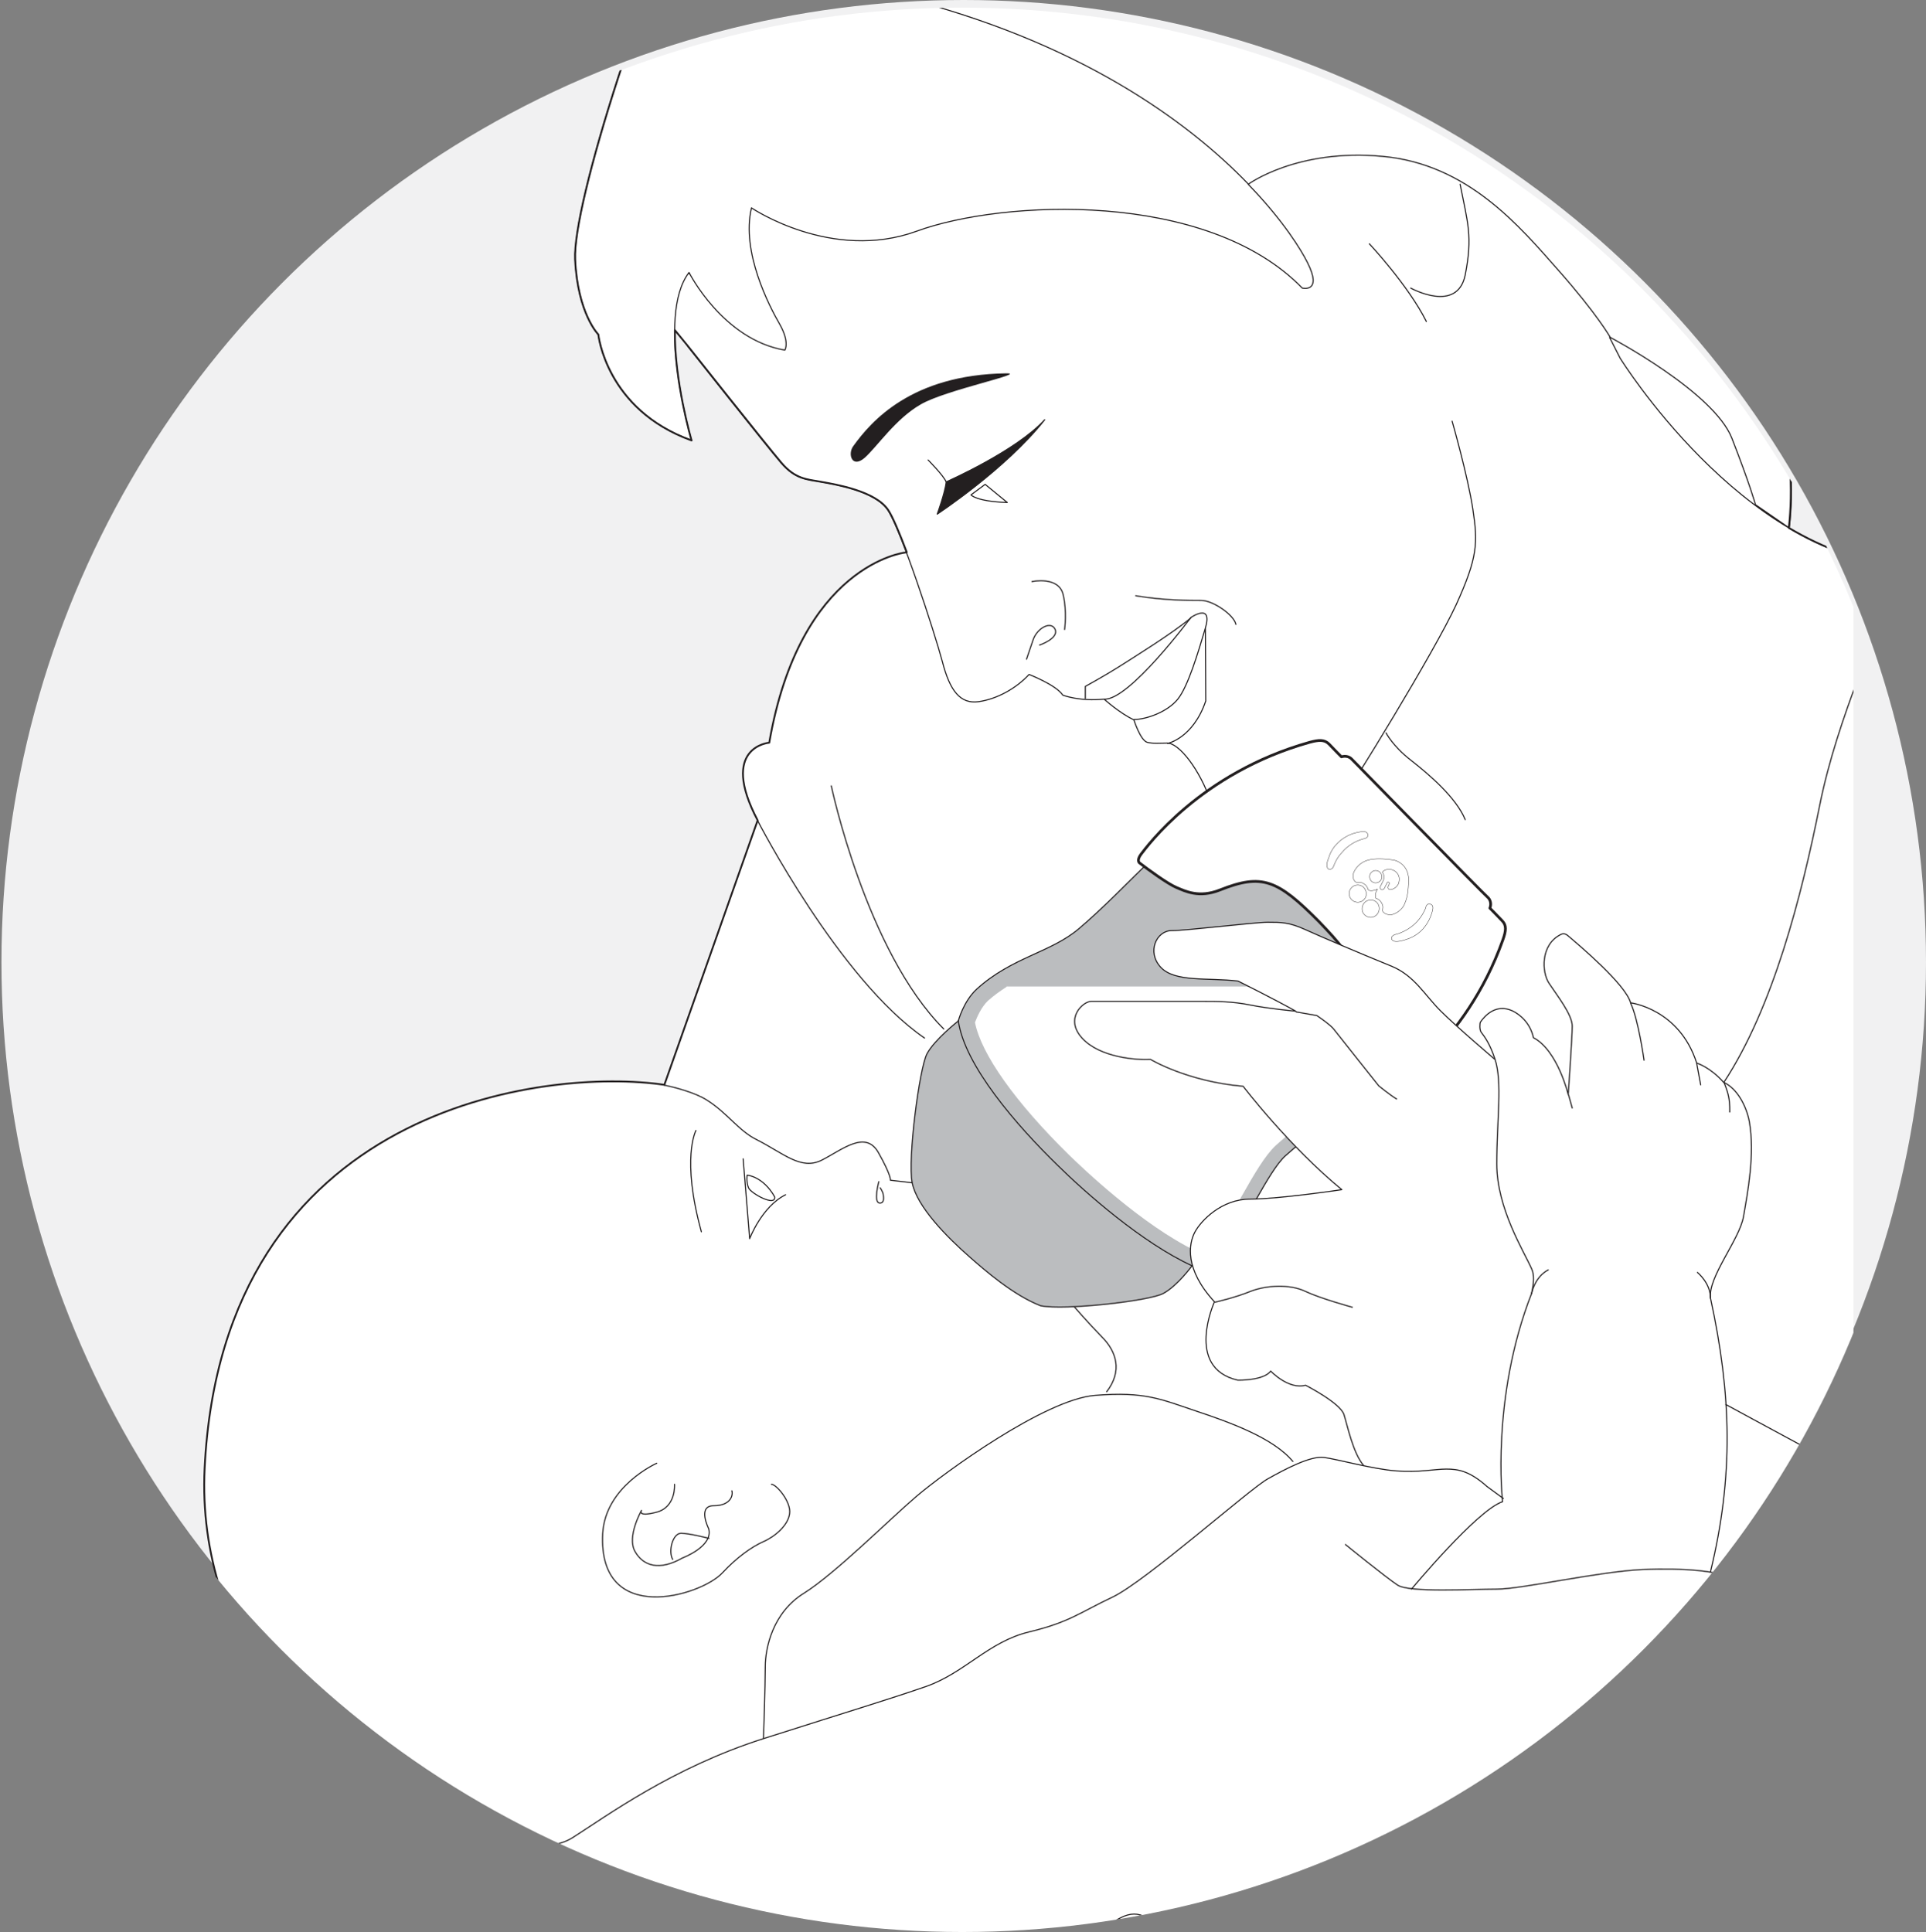 <?xml version="1.0" encoding="utf-8"?>
<!-- Generator: Adobe Illustrator 22.0.1, SVG Export Plug-In . SVG Version: 6.00 Build 0)  -->
<svg version="1.1" id="Layer_1" xmlns="http://www.w3.org/2000/svg" xmlns:xlink="http://www.w3.org/1999/xlink" x="0px" y="0px"
	 viewBox="0 0 530.8 532.5" style="enable-background:new 0 0 530.8 532.5;" xml:space="preserve">
<rect x="0" y="0" width="530.8" height="532.5" fill="#808080" stroke="none"/>
<style type="text/css">
	.st0{fill:#F1F1F2;}
	.st1{clip-path:url(#SVGID_2_);}
	.st2{clip-path:url(#SVGID_4_);fill:#FFFFFF;}
	
		.st3{clip-path:url(#SVGID_4_);fill:none;stroke:#231F20;stroke-width:0.5;stroke-linecap:round;stroke-linejoin:round;stroke-miterlimit:10;}
	
		.st4{clip-path:url(#SVGID_4_);fill:none;stroke:#231F20;stroke-width:0.3;stroke-linecap:round;stroke-linejoin:round;stroke-miterlimit:10;}
	.st5{clip-path:url(#SVGID_4_);fill:#BBBDBF;}
	.st6{clip-path:url(#SVGID_4_);fill:#231F20;}
	.st7{clip-path:url(#SVGID_4_);fill:none;stroke:#231F20;stroke-width:0.3;stroke-linecap:round;stroke-linejoin:round;}
	
		.st8{clip-path:url(#SVGID_4_);fill:none;stroke:#231F20;stroke-width:0.75;stroke-linecap:round;stroke-linejoin:round;stroke-miterlimit:10;}
	.st9{clip-path:url(#SVGID_2_);fill:none;stroke:#231F20;stroke-width:0.1;stroke-miterlimit:10;}
</style>
<g>
	<circle class="st0" cx="265.6" cy="265.2" r="265.2"/>
</g>
<g>
	<defs>
		<circle id="SVGID_1_" cx="265.2" cy="267.3" r="265.2"/>
	</defs>
	<clipPath id="SVGID_2_">
		<use xlink:href="#SVGID_1_"  style="overflow:visible;"/>
	</clipPath>
	<g class="st1">
		<defs>
			<rect id="SVGID_3_" x="-30.4" y="-4.8" width="541.2" height="541.2"/>
		</defs>
		<clipPath id="SVGID_4_">
			<use xlink:href="#SVGID_3_"  style="overflow:visible;"/>
		</clipPath>
		<path class="st2" d="M772.4,492.2c-4.3-28.5-22.8-90.6-34.2-121.2c-11.4-30.7-28.5-94.8-30.7-102.7c-1-3.8-3.3-11.3-5.5-18.1
			l1.2-3.3c1.4-5,8.6-14.3,5.7-18.5c-2.9-4.3-2.9-11.4-19.3-37.8c-16.4-26.4-12.1-29.9-34.2-39.2c-22.1-9.3-58.5-7.1-73.4-4.3
			c-15,2.9-54.2,5.7-54.2,5.7l-4.3,2.9c-10.9-0.7-21.2-4.7-30.5-10.2c0.5-4.5,2.4-24.6-5.8-39.7c-9.3-17.1-17.8-36.4-24.2-58.5
			c-6.4-22.1-5-46.3-25.7-61.3c-20.7-15-22.1-10-22.1-10s-47.8-96.3-105.5-93.4c0,0-19.3-12.8-17.1-7.1l-15.7,1.4
			c-20,4.3-54.2,22.1-77,69.9C177-5.5,157.8,56.6,158.5,71.5c0.7,15,6.4,20.7,6.4,20.7s2.1,20.7,25.7,29.2c0,0-4.8-16.3-4.6-30.4
			l3.6,4.4c0,0,21.7,27.4,25.7,32.1c3.9,4.6,7.1,4.6,11,5.3c3.9,0.7,15,2.5,18.5,7.8c1.2,1.8,3.1,6.3,5.1,11.6l-0.5,0.1
			c0,0-28.9,3.2-37.4,52.4c0,0-13.9,1.1-3.2,21.4l-25.7,72.9c-32.4-4.8-121.8,5.5-126.7,105.7c-2.3,46.8,29.9,88.9,78.5,102.9
			c0,0-11.2,33,17.3,61.5c0,0,8.2,9.5,28.7,14.9l-3,0.1c-41.4-17.1-252.4-57-283.8-57c-31.4,0-49.9,4.3-71.3,21.4
			c-21.4,17.1-104.1,114.1-181.1,215.3c-77,101.3-158.3,191.1-158.3,191.1s15.7,18.5,32.8,29.9c17.1,11.4,37.1,11.4,59.9,25.7
			c20,12.5,37.8,31.5,59.1,27.5l79.2,76.6l149.7-5.7c34.2-94.1,65.6-199.6,68.4-218.2c2.9-18.5,0-32.8,7.1-35.7
			c7.1-2.9,10-5.7,10-15.7c0-10,4.3-12.8,7.1-18.5c2.9-5.7,0-31.4,0-31.4s77-10,98.4-14.3c31.4,14.3,220.9,93.6,271.6,96
			c4.7,8.8,26.4,43.4,34,52.2c7.6,8.8,12.3,11.7,14.7,5.9c2.3-5.9,6.4-17,7-26.4c0.6-9.4,7-11.1,12.3-14.1
			c5.3-2.9,10.5-6.4,15.8-2.4c5.3,4.1,19.3,14.1,34,14.1c14.7,0,22.3-3.5,22.3-9.4c0-5.9,22.9-34,65.6-34c42.8,0,56.3,0.6,81.5,9.4
			l134.3-288.1C756.7,560.6,776.7,520.7,772.4,492.2"/>
		<path class="st3" d="M772.4,492.2c-4.3-28.5-22.8-90.6-34.2-121.2c-11.4-30.7-28.5-94.8-30.7-102.7c-1-3.8-3.3-11.3-5.5-18.1
			l1.2-3.3c1.4-5,8.6-14.3,5.7-18.5c-2.9-4.3-2.9-11.4-19.3-37.8c-16.4-26.4-12.1-29.9-34.2-39.2c-22.1-9.3-58.5-7.1-73.4-4.3
			c-15,2.9-54.2,5.7-54.2,5.7l-4.3,2.9c-10.9-0.7-21.2-4.7-30.5-10.2c0.5-4.5,2.4-24.6-5.8-39.7c-9.3-17.1-17.8-36.4-24.2-58.5
			c-6.4-22.1-5-46.3-25.7-61.3c-20.7-15-22.1-10-22.1-10s-47.8-96.3-105.5-93.4c0,0-19.3-12.8-17.1-7.1l-15.7,1.4
			c-20,4.3-54.2,22.1-77,69.9C177-5.5,157.8,56.6,158.5,71.5c0.7,15,6.4,20.7,6.4,20.7s2.1,20.7,25.7,29.2c0,0-4.8-16.3-4.6-30.4
			l3.6,4.4c0,0,21.7,27.4,25.7,32.1c3.9,4.6,7.1,4.6,11,5.3c3.9,0.7,15,2.5,18.5,7.8c1.2,1.8,3.1,6.3,5.1,11.6l-0.5,0.1
			c0,0-28.9,3.2-37.4,52.4c0,0-13.9,1.1-3.2,21.4l-25.7,72.9c-32.4-4.8-121.8,5.5-126.7,105.7c-2.3,46.8,29.9,88.9,78.5,102.9
			c0,0-11.2,33,17.3,61.5c0,0,8.2,9.5,28.7,14.9l-3,0.1c-41.4-17.1-252.4-57-283.8-57c-31.4,0-49.9,4.3-71.3,21.4
			c-21.4,17.1-104.1,114.1-181.1,215.3c-77,101.3-158.3,191.1-158.3,191.1s15.7,18.5,32.8,29.9c17.1,11.4,37.1,11.4,59.9,25.7
			c20,12.5,37.8,31.5,59.1,27.5l79.2,76.6l149.7-5.7c34.2-94.1,65.6-199.6,68.4-218.2c2.9-18.5,0-32.8,7.1-35.7
			c7.1-2.9,10-5.7,10-15.7c0-10,4.3-12.8,7.1-18.5c2.9-5.7,0-31.4,0-31.4s77-10,98.4-14.3c31.4,14.3,220.9,93.6,271.6,96
			c4.7,8.8,26.4,43.4,34,52.2c7.6,8.8,12.3,11.7,14.7,5.9c2.3-5.9,6.4-17,7-26.4c0.6-9.4,7-11.1,12.3-14.1
			c5.3-2.9,10.5-6.4,15.8-2.4c5.3,4.1,19.3,14.1,34,14.1c14.7,0,22.3-3.5,22.3-9.4c0-5.9,22.9-34,65.6-34c42.8,0,56.3,0.6,81.5,9.4
			l134.3-288.1C756.7,560.6,776.7,520.7,772.4,492.2z"/>
		<path class="st4" d="M195.4,424c0,0-5.4-1.4-7.7-1.4c-2.3,0-3.6,5-2.3,7.2 M185.9,409.1c0,0,0.5,6.3-5,7.7
			c-5.4,1.4-4.1-0.5-4.1-0.5s-4.1,7.2-1.8,11.3c2.3,4.1,6.8,5.4,13.1,1.8c0,0,8.6-3.2,7.2-8.1c0,0-3.2-6.3,1.4-6.3
			c4.5,0,5.4-2.7,5-4.1 M181,403.3c0,0-14.2,6.3-14.9,19.4c-1.3,25.7,27.1,17.2,33,10.8c3.9-4.2,8.1-7.2,11.3-8.6
			c3.2-1.4,6.8-4.5,7.2-7.7c0.5-3.2-3.6-8.1-5-8.1 M242.2,325.7c0,0-1.6,5.9,0.3,5.9c1.2,0,1.1-1.4,0.9-2.5
			c-0.1-0.6-0.8-1.7-0.8-1.7 M296,360.1c0,0,3.7,4.3,7.7,8.4c4,4,5.7,9.4,1.3,15.1 M210.4,479.2c0,0,0.5-14.4,0.5-19.8
			c0-5.3,2.1-15,10.7-20.3c8.6-5.4,23.5-20.3,31-26.7c7.5-6.4,35.3-26.7,49.2-27.8c13.9-1.1,18.2,1.1,27.8,4.3
			c9.6,3.2,21.4,7.5,26.7,13.9 M229.1,216.6c0,0,9.6,45.6,31,67 M208.8,226.2c0,0,22.5,43.8,46,59.9 M134.8,507.7
			c8.5,0.2,16.6,2.8,23-1.2c9.3-5.9,27.5-19.3,52.6-27.3c25.1-8,34.2-10.7,44.9-14.4c10.7-3.8,17.1-12.3,28.3-15
			c11.2-2.7,13.9-5.3,23-9.6c9.1-4.3,38-30,42.8-32.6c4.8-2.7,11.8-6.4,15.5-5.9c3.7,0.5,13.4,3.2,19.8,3.7
			c6.4,0.5,10.7-0.5,13.9-0.5c3.2,0,6.4,0.5,11.2,4.8l4.5,3.3 M191.8,311.6c0,0-4.1,7.6,1.5,27.9 M204.8,319.4l1.8,22
			c0,0,3.3-8.8,9.9-12.1 M183.1,299.1c3,0.6,8.6,2.1,11.7,4.1c5.6,3.5,8.8,8.5,13.7,10.9c7.5,3.8,12.2,8.5,17.9,5.7
			c5.6-2.8,12.1-8.5,15.7-2.1c3.6,6.4,3.3,7.6,3.3,7.6l6,0.7"/>
		<path class="st5" d="M403.1,274.4c3-4.1,3.9-10-1.8-17.1c-5.7-7.1-28.5-30.7-37.8-39.2c-9.3-8.6-21.3-1.7-21.3-1.7
			c-16.8,10.2-31.3,28.1-44.9,39.6c-7.8,6.6-18.4,7.8-28.1,16.6c-3.7,3.4-5.1,8.8-5.1,8.8s-6.5,5.1-8.6,9
			c-2.1,3.9-5.4,29.1-4.1,35.6c1.3,6.6,9.6,15,15.9,20.5c4.2,3.7,12,10.5,19.5,13.4c6.6,1.3,29.9-1.3,33.8-3.4
			c3.9-2.1,7.9-7.6,7.9-7.6s4.9,0.6,8.6-3.9c6-7.3,12.3-22,17.1-26.4C364.9,309,391.7,290.2,403.1,274.4"/>
		<path class="st4" d="M255.8,126.8c0,0,4.3,4.3,5,6.1 M286.5,177.8c0,0,5.3-1.8,4.3-4.3c-1.1-2.5-5-0.4-6.1,2.9
			c-1.1,3.2-1.8,5.3-1.8,5.3 M284.4,160.3c0,0,7.4-1.6,8.6,3.6c1.1,4.6,0.4,9.6,0.4,9.6 M304.3,192.7c6.8,0.5,23.9-22.5,23.9-22.5
			s6.1-4.2,4,2.9c-2.1,7.1-4.8,16.1-7.6,19.6c-2.9,3.6-8.8,5.6-12,5.6 M189.5,95.4c0,0,21.7,27.5,25.7,32.1c3.9,4.6,7.1,4.6,11,5.3
			c3.9,0.7,15,2.5,18.5,7.8c3.6,5.3,12.8,33.5,15,41.7c2.1,8.2,5,11.8,10,11.1c5-0.7,10.3-3.6,13.9-7.5c0,0,7.5,2.9,9.3,5.7
			c0,0,4.6,1.8,11.4,1.1c0,0,4.3,3.9,8.2,5.7c0,0,1.8,5.7,3.7,6.2c1.6,0.4,3.5,0.2,5.5,0.2c3.2,0,8.9,7.1,12.1,16.4 M382,202
			c0,0,1.8,3.6,6.8,7.5c5,3.9,12.5,10.3,15,16.4 M400.2,116.1c0,0,4.3,15,5.7,24.2c1.4,9.3,1.4,13.2-4.6,26.4
			c-6.1,13.2-28.7,49.9-32.9,55.9 M403.1,274.4c3-4.1,3.9-10-1.8-17.1c-5.7-7.1-28.5-30.7-37.8-39.2c-9.3-8.6-21.3-1.7-21.3-1.7
			c-16.8,10.2-31.3,28.1-44.9,39.6c-7.8,6.6-18.4,7.8-28.1,16.6c-3.7,3.4-5.1,8.8-5.1,8.8s-6.5,5.1-8.6,9
			c-2.1,3.9-5.4,29.1-4.1,35.6c1.3,6.6,9.6,15,15.9,20.5c4.2,3.7,12,10.5,19.5,13.4c6.6,1.3,29.9-1.3,33.8-3.4
			c3.9-2.1,7.9-7.6,7.9-7.6s4.9,0.6,8.6-3.9c6-7.3,12.3-22,17.1-26.4C364.9,309,391.7,290.2,403.1,274.4z"/>
		<path class="st6" d="M287.9,115.7c-10.7,13.6-29.6,26-29.6,26s2.1-5.7,2.5-8.9C260.8,132.8,280.1,124.3,287.9,115.7"/>
		<path class="st7" d="M287.9,115.7c-10.7,13.6-29.6,26-29.6,26s2.1-5.7,2.5-8.9C260.8,132.8,280.1,124.3,287.9,115.7z"/>
		<path class="st4" d="M267.6,136.4c0,0,1.4,1.8,10,2.1l-6.1-5L267.6,136.4z"/>
		<path class="st6" d="M277.2,102.9c6.5-0.1-16.8,4.6-23.5,8.6c-6.8,3.9-11.8,11.4-15.3,14.6c-3.6,3.2-4.9-1-3.2-3.2
			C240.1,116.1,251.2,103.3,277.2,102.9"/>
		<path class="st4" d="M389,438c0,0,18.2-21.9,25.1-24.1c0,0-3.3-28.5,8-57.4c0.6-2.8,0.8-5.1,0-6.8c-2.1-4.8-9.6-16.6-9.6-28.9
			c0-12.3,1.6-22.5-0.5-28.9c-1.4-4.2-2.8-6.1-3.8-7.4c-0.5-0.7-0.4-2.5-0.2-2.8c1.1-1.6,4.2-5.2,8.8-3.1c1.9,0.9,4.9,3.2,5.8,7.4
			c6.7,3.5,9.6,15.7,9.6,15.7s1.1-15.7,1.1-18.9c0-3.2-4.3-8.6-6.4-11.8c-2-3-2.4-10.6,3.2-13.4c0.7-0.4,1.4-0.2,1.9,0.2
			c3.3,2.8,16,13.5,17.4,18.6c0,0,13.4,1.6,18.2,16.6c0,0,3.7,1.1,7.4,5.3c3.8,1.7,6.3,6.6,7.1,10.8c1.6,9.1-0.5,19.8-1.6,26.2
			c-1.1,6.4-9.8,16.6-9.1,22.5c5.8,26.6,6.4,49.1,0,75.4 M432.3,301.8l1,3.6 M476.7,306.5c0,0,0.1-2.3-0.3-4.2c-0.4-2-1.3-4-1.3-4
			 M467.6,293.1l1.1,5.9 M453.1,292.2c0,0-1.6-11.4-3.7-15.7 M205.9,323.9c0,0,4.4,0.3,7.6,6c0.3,2.8-6.6-1-7.2-2.5
			C205.6,325.8,205.9,323.9,205.9,323.9z M313,164.2c7.6,1.3,15,1.3,18.1,1.3c3.2,0,9,4,9.5,6.6 M321.8,204.9c0,0,7-1.4,10.5-11.7
			l-0.1-19.9 M328.2,170.3c-4.8,4.1-16.1,11.1-19.7,13.4c-3.6,2.3-9.4,5.5-9.4,5.5v3.3 M177.8,584.2c-41.4-17.1-252.4-57-283.8-57
			c-31.4,0-49.9,4.3-71.3,21.4c-21.4,17.1-104.1,114.1-181.1,215.3c-77,101.3-158.3,191.1-158.3,191.1s15.7,18.5,32.8,29.9
			c17.1,11.4,37.1,11.4,59.9,25.7c22.8,14.3,42.8,37.1,68.5,24.2c0,0,55.6-65.6,109.8-141.2 M386.7,559.9c0,0,18.5-12.1,32.8-18.5
			c14.3-6.4,18.5-10,25-15 M298.3,664.7c5-15.7,19.3-40.6,48.5-54.2c29.2-13.6,44.2-25,62-37.8c17.8-12.8,56.3-33.5,97-32.8
			c11.4,1.4,22.1-10,22.1-10 M475.8,478.6c0,0,10-5.7,22.8,5.7c12.8,11.4,20,24.2,20,24.2s18.5-15.7,39.2,0.7
			c20.7,16.4,33.5,32.1,33.5,32.1s21.4-1.4,32.8,2.1c0,0,31.4-4.3,44.2-5.7c12.8-1.4,25-3.6,37.1,7.8c12.1,11.4,15.7,12.8,27.1,19.3
			c11.4,6.4,42.8,22.1,59.9,66.3 M475.6,387.1c0,0,46.6,25.3,72.3,38.8c25.7,13.6,57.8,23.5,91.3,32.1
			c33.5,8.6,89.1,10.7,104.1,59.9 M523.6,155.7c-5.7,18.5-17.1,41.4-22.1,66.3c-5,25-12.8,55.6-26.4,76.3 M703.2,246.9
			c1.4-5,8.6-14.3,5.7-18.5c-2.9-4.3-2.9-11.4-19.3-37.8c-16.4-26.4-12.1-29.9-34.2-39.2c-22.1-9.3-58.5-7.1-73.4-4.3
			c-15,2.9-54.2,5.7-54.2,5.7l-4.3,2.9c-43.5-2.9-77-57-77-57l-2.9-5.7 M377.4,67.2c0,0,10.7,11.4,15.7,21.4 M388.8,79.4
			c0,0,12.8,7.1,15-3.6c2.1-10.7,0.7-14.3-1.4-25 M276.9-123.1c-20,4.3-54.2,22.1-77,69.9C177-5.5,157.8,56.5,158.5,71.5
			c0.7,15,6.4,20.7,6.4,20.7s2.1,20.7,25.7,29.2c0,0-10-34.2-0.7-46.3c0,0,9.3,18.5,26.4,21.4c0,0,1.4-2.1-1.4-7.1
			c-2.9-5-10.7-20-7.8-32.1c0,0,22.1,15,45.6,6.4c23.5-8.6,79.9-11.4,106.2,15.7c0,0,5.7,1.4,1.4-7.1c-1.6-3.2-6.5-11.4-16.3-21.5
			c0,0,13.4-9.9,37-7.7c23.5,2.1,37.8,19.3,48.5,31.4c10.7,12.1,14.3,18.5,14.3,18.5s28.5,15,33.5,27.8c5,12.8,6.5,18.3,6.5,18.3
			l9.3,6.4c0,0,3.4-22.6-5.8-39.7c-9.3-17.1-17.8-36.4-24.2-58.5c-6.4-22.1-5-46.3-25.7-61.3c-20.7-15-22.1-10-22.1-10
			s-47.8-96.3-105.5-93.4c0,0-19.3-12.8-17.1-7.1L276.9-123.1z M344,50.7c-16.4-17-46.5-39.4-97.1-51.9"/>
		<path class="st4" d="M422.1,356.5c0,0,0.8-4.5,4.6-6.5 M467.8,350.7c0,0,3.6,2.9,3.6,7.1"/>
		<path class="st4" d="M264.1,281.3c1.7,12.4,16.2,29,27.4,39.9c7.5,7.4,23.3,21.4,37.1,27.7"/>
		<path class="st2" d="M277.4,272c-1.7,1.1-3.4,2.3-5.1,3.8c-1.8,1.7-3,4.4-3.6,6c1.7,8.7,11.1,22,26,36.6
			c3.3,3.2,20,19.3,35.1,26.5c0.9-0.1,2.7-0.5,4.3-2.4c2.6-3.2,5.4-8.1,8.1-12.8c3.4-6,6.4-11.2,9.4-14c3.2-2.9,7.8-6.6,13-10.8
			c12.3-9.9,27.6-22.2,35.2-32.9c0,0,0,0,0-0.1H277.4z"/>
		<path class="st2" d="M372.5,209.2c-1.2-1.2-2.8-0.6-2.8-0.6s-2.2-2.2-3.4-3.5c-1.3-1.3-2.8-1.2-5.4-0.5
			c-30.2,8.5-44.9,28.9-46.4,30.8c-1.3,1.7-0.5,2.4-0.5,2.4c2.2,1.7,7.8,5.8,10.2,6.8c2.4,1,6.2,3,12,0.7
			c11.6-4.6,15.8-2.9,27.3,8.7c11.4,11.8,12.9,15.9,7.6,26.9c-2.7,5.5-0.8,9.3,0.2,11.7c1,2.4,4.8,8,6.5,10.3c0,0,0.6,0.9,2.4-0.3
			c2.1-1.4,23.7-14.6,34-43.6c0.9-2.5,1-4-0.2-5.2c-1.2-1.3-3.4-3.5-3.4-3.5s0.7-1.5-0.4-2.8C408.8,246.3,373.7,210.4,372.5,209.2"
			/>
		<path class="st8" d="M372.5,209.2c-1.2-1.2-2.8-0.6-2.8-0.6s-2.2-2.2-3.4-3.5c-1.3-1.3-2.8-1.2-5.4-0.5
			c-30.2,8.5-44.9,28.9-46.4,30.8c-1.3,1.7-0.5,2.4-0.5,2.4c2.2,1.7,7.8,5.8,10.2,6.8c2.4,1,6.2,3,12,0.7
			c11.6-4.6,15.8-2.9,27.3,8.7c11.4,11.8,12.9,15.9,7.6,26.9c-2.7,5.5-0.8,9.3,0.2,11.7c1,2.4,4.8,8,6.5,10.3c0,0,0.6,0.9,2.4-0.3
			c2.1-1.4,23.7-14.6,34-43.6c0.9-2.5,1-4-0.2-5.2c-1.2-1.3-3.4-3.5-3.4-3.5s0.7-1.5-0.4-2.8C408.8,246.3,373.7,210.4,372.5,209.2z"
			/>
		<path class="st2" d="M412,292c0,0-10.6-9-15-13.4c-4.4-4.4-7.2-9.7-13.5-12.3c-9.1-3.7-19.4-8.1-23.8-10.1c-4.4-2-6.6-2-10.3-2
			c-3.7,0-22.3,2.3-26.5,2.3c-4.2,0-6.9,5.9-3,10.1c3.9,4.2,13,2.8,21.3,3.8c0,0,10.8,5.4,15.9,8.3c0,0-7.6-0.7-12.5-1.7
			c-4.9-1-9.3-1-12.5-1h-31.4c-2.2,0-7.4,4.7-2.5,10.1c4.9,5.4,15,6.1,18.9,5.9c0,0,10.1,6.1,25.5,7.4c0,0,12.5,16.4,27.2,28.5
			c0,0-17.4,2.6-25.3,2.6c-7.8,0-13.5,5.9-15.2,9.1c-1.7,3.2-2.9,10.2,5.4,19.2c0,0-8.3,18.2,6.4,21.6c0,0,7.1,0.2,9.1-2.5
			c0,0,4.9,5.2,9.6,3.9c0,0,9.6,4.9,10.6,8.1c1,3.2,2.5,10.6,5.4,14"/>
		<path class="st4" d="M433.7,473.3c0,0,30-10,36-11.6 M417.7,507.5c0,0,7.1-3.2,8.9-5c0,0,29.6-2.5,34.2-3.9 M392.7,528.9l16-0.4
			 M370.8,425.7c0,0,11.2,9.1,14.4,11.2c3.2,2.1,20.3,1.1,27.3,1.1c6.9,0,27.8-4.8,40.1-5.4c12.3-0.5,20.3,0.5,24.1,2.1
			c3.8,1.6,3.2,12.5,3.8,16.8c0.5,4.3-2.7,8.6-10.7,10.2c0,0,9.6,12.7,5.3,25.5c-3.2,9.6-10.7,11.4-14.3,11.4c0,0,0,17.1-11.4,26.4
			c0,0-34.2,2.9-40.6,3.6c0,0-15,10-30,10c-15,0-28.5,0-39.2-1.4c-10.7-1.4-18.5-5.7-23.5-8.6c-5-2.9-8.6,0.7-15.7,5.7
			c-7.1,5-44,29.3-44,29.3s-37.5,4.1-35.2,24c-16.9,1-30.2-0.7-40.4-3.4 M334.9,358.9c0,0,5.4-1.2,9.8-3c4.4-1.7,10.8-2,15,0
			c4.2,2,13,4.4,13,4.4 M357.2,278.9l5.7,1c0,0,3.9,2.6,4.8,3.9c1,1.3,12.3,15.5,12.3,15.5s3.2,2.6,4.9,3.6 M412,292
			c0,0-10.6-9-15-13.4c-4.4-4.4-7.2-9.7-13.5-12.3c-9.1-3.7-19.4-8.1-23.8-10.1c-4.4-2-6.6-2-10.3-2c-3.7,0-22.3,2.3-26.5,2.3
			c-4.2,0-6.9,5.9-3,10.1c3.9,4.2,13,2.8,21.3,3.8c0,0,10.8,5.4,15.9,8.3c0,0-7.6-0.7-12.5-1.7c-4.9-1-9.3-1-12.5-1h-31.4
			c-2.2,0-7.4,4.7-2.5,10.1c4.9,5.4,15,6.1,18.9,5.9c0,0,10.1,6.1,25.5,7.4c0,0,12.5,16.4,27.2,28.5c0,0-17.4,2.6-25.3,2.6
			c-7.8,0-13.5,5.9-15.2,9.1c-1.7,3.2-2.9,10.2,5.4,19.2c0,0-8.3,18.2,6.4,21.6c0,0,7.1,0.2,9.1-2.5c0,0,4.9,5.2,9.6,3.9
			c0,0,9.6,4.9,10.6,8.1c1,3.2,2.5,10.6,5.4,14"/>
	</g>
	<path class="st9" d="M372.9,241.4L372.9,241.4c0,0.7,0.2,1.3,0.7,1.7c0.5,0.3,1.1-0.3,2.3,0.5c0.7,0.4,1,1,1.2,1.7
		c0.6,0.4,1.8,0.1,2.5-0.2c-0.4,0.7-0.8,1.8-0.4,2.5c0.7,0.2,1.2,0.6,1.6,1.3c0.7,1.3,0,1.8,0.3,2.3c0.3,0.5,0.9,0.8,1.6,0.9
		c0.5,0.1,1,0,1.5-0.2c0.5-0.2,1.1-0.5,1.6-1c0.7-0.6,1.2-1.3,1.4-2c0.9-2,1-4.7,1-6.9c0,0,0,0,0-0.1c-0.1-1.1-0.5-2.3-1.3-3.2l0,0
		c-0.8-0.9-1.9-1.5-3-1.7c0,0,0,0-0.1,0c-2.2-0.3-4.8-0.5-6.9,0.1c-0.7,0.2-1.5,0.6-2.2,1.2C373.5,239.4,372.9,240.5,372.9,241.4z
		 M382.8,239.6c0.5,0,1,0.1,1.5,0.4c1,0.6,1.5,1.7,1.3,2.8c0,0.2-0.1,0.4-0.1,0.6c-0.4,1-1.3,1.7-2.3,1.8c-0.5,0.1-0.8-0.5-0.6-0.9
		l0.3-0.7c0.1-0.1,0-0.3-0.1-0.4c-0.2-0.2-0.4-0.1-0.5,0.1l-0.8,1.6c-0.2,0.3-0.5,0.4-0.8,0.3c-0.3-0.2-0.4-0.5-0.3-0.8
		c0,0,0.2-0.4,0.2-0.4l0.6-1.2c0.4-0.8,0.3-1.7-0.2-2.4C381.4,239.8,382.1,239.6,382.8,239.6z M380.4,240.5c0.6,0.7,0.6,1.8-0.1,2.4
		c-0.7,0.6-1.8,0.6-2.4-0.1c-0.6-0.7-0.6-1.8,0.1-2.4C378.7,239.7,379.8,239.8,380.4,240.5z M376.7,248.3c-1.2,0.6-1.6,2.1-1.1,3.2
		c0.6,1.2,2.1,1.7,3.2,1.1c1.2-0.6,1.6-2.1,1.1-3.2C379.4,248.2,377.9,247.7,376.7,248.3z M375.5,244.3c-1.1-0.7-2.6-0.4-3.3,0.7
		c-0.7,1.1-0.4,2.6,0.7,3.3c1.1,0.7,2.6,0.4,3.3-0.7C376.9,246.5,376.5,245,375.5,244.3z M367.1,239.4c0.4-0.3,0.5-0.9,0.7-1.3
		c0.5-1.2,1.2-2.3,2.1-3.2c1.5-1.8,3.6-3.1,5.9-3.7c0.4-0.1,0.9-0.2,1.1-0.6c0.2-0.4,0.1-0.8-0.2-1.1c-0.6-0.6-1.8-0.2-2.5-0.1
		c-2.5,0.5-4.8,1.9-6.4,3.9c-0.7,0.9-1.3,2-1.6,3.1c-0.3,0.8-0.9,2.3-0.2,3C366.2,239.7,366.7,239.7,367.1,239.4z M383.7,259.1
		c0.6,0.7,2.2,0.3,3,0.1c1.1-0.3,2.2-0.7,3.2-1.3c2.2-1.3,3.8-3.5,4.6-5.9c0.2-0.7,0.7-1.9,0.2-2.5c-0.3-0.3-0.7-0.4-1.1-0.3
		c-0.5,0.2-0.6,0.6-0.7,1.1c-0.9,2.2-2.4,4.1-4.3,5.4c-1,0.7-2.2,1.3-3.4,1.7c-0.4,0.1-1,0.2-1.3,0.5
		C383.4,258.2,383.4,258.8,383.7,259.1z"/>
</g>
</svg>
